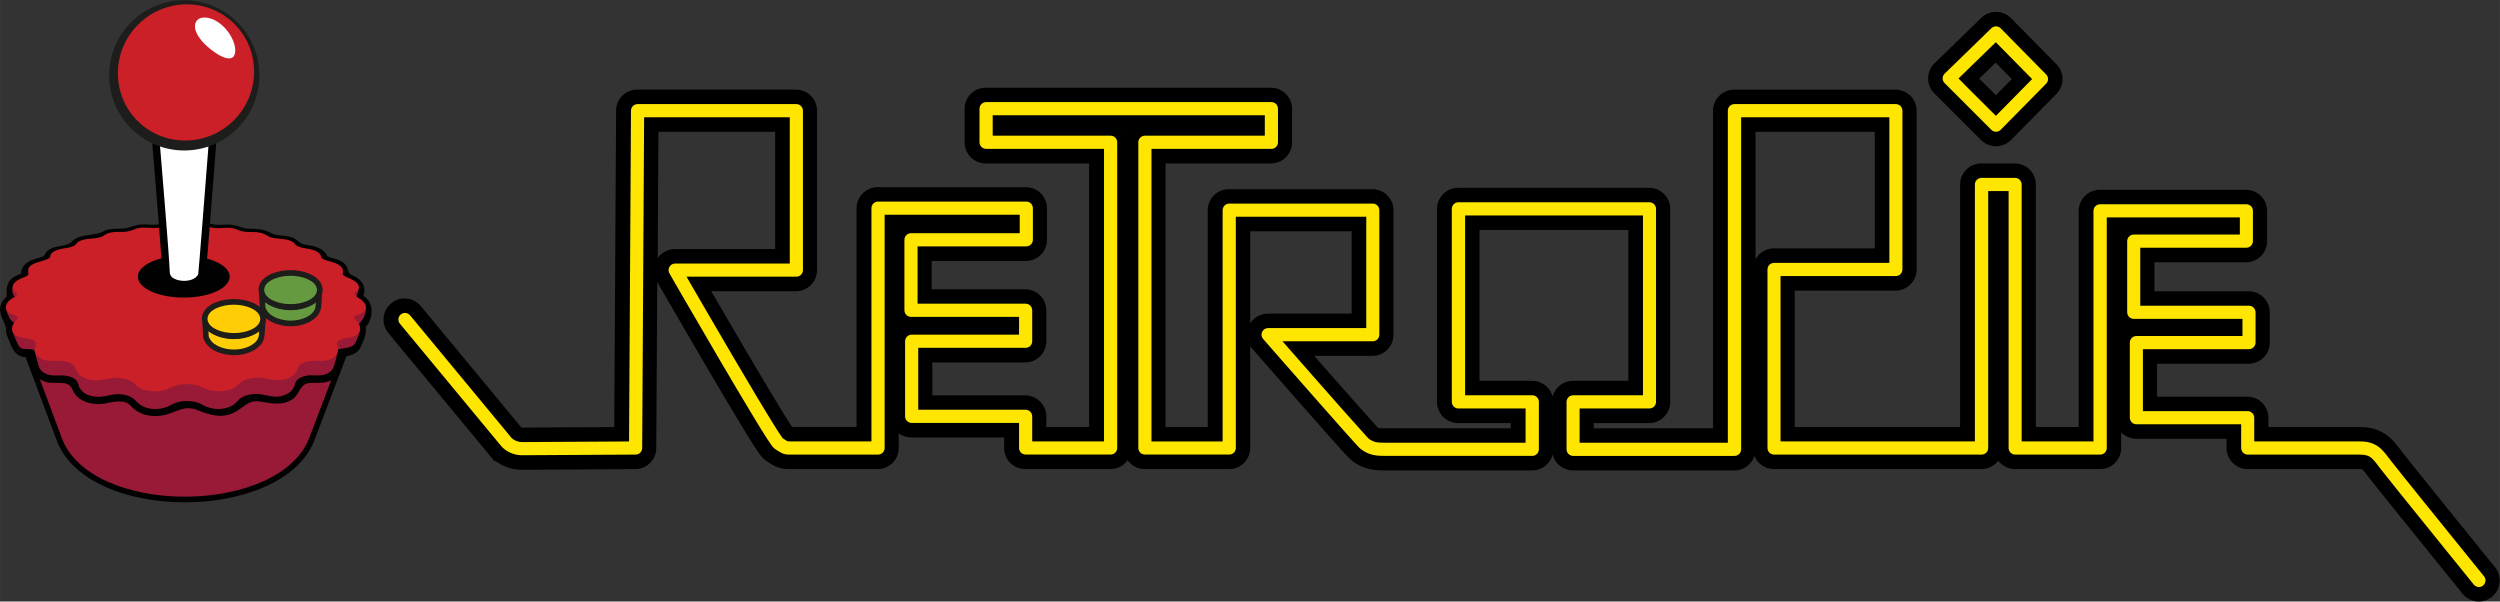 <svg height="456.5" viewBox="0 0 1897.282 456.502" width="1897.3" xmlns="http://www.w3.org/2000/svg"><rect x="0" y="0" width="1897.282" height="456.502" fill="#333333" stroke="none"/><path d="m1873.1 447.11c0-.005-36-44.438-56.767-70.271-6.948-8.647-12.102-15.091-13.915-17.459-2.52-3.319-4.314-5.711-5.493-6.885-1.24-1.194-1.428-1.258-2.363-1.588-.648-.195-1.811-.406-3.803-.406h-85.001c-2.765 0-5.47-1.118-7.423-3.074-1.955-1.955-3.076-4.66-3.076-7.425v-12.501h-73.999c-2.767 0-5.47-1.121-7.425-3.074-1.955-1.955-3.076-4.66-3.076-7.425v-57.001c0-2.765 1.121-5.47 3.076-7.425s4.658-3.074 7.425-3.074l74.999-.002v-1.999h-77c-2.765 0-5.47-1.119-7.425-3.074-1.953-1.955-3.074-4.66-3.074-7.425v-54c0-2.765 1.121-5.47 3.074-7.425 1.955-1.956 4.66-3.074 7.425-3.074l74.998-.002v-1.999h-90v169.5c0 2.765-1.118 5.467-3.074 7.423-1.955 1.955-4.658 3.076-7.423 3.076h-64.501c-2.765 0-5.47-1.118-7.425-3.074-1.953-1.955-3.074-4.66-3.074-7.425v-189.5h-4.5v189.5c0 2.765-1.118 5.467-3.074 7.423-1.955 1.955-4.658 3.076-7.423 3.076h-157.5c-2.767 0-5.47-1.118-7.425-3.074-1.955-1.955-3.076-4.66-3.076-7.425v-135.5c0-2.765 1.121-5.47 3.076-7.425 1.955-1.956 4.658-3.076 7.425-3.076h81.998v-99.5h-101.5v246.5c0 2.765-1.121 5.47-3.076 7.426-1.953 1.953-4.658 3.074-7.423 3.074h-122.5c-2.767 0-5.47-1.119-7.425-3.074-1.956-1.956-3.076-4.661-3.076-7.426v-36c0-2.765 1.12-5.47 3.076-7.425 1.955-1.955 4.658-3.074 7.425-3.074l47.499-.002v-125.5h-124v125.5h45.502c2.765 0 5.47 1.119 7.425 3.074 1.956 1.955 3.074 4.66 3.074 7.425v36c0 2.765-1.121 5.47-3.076 7.426-1.956 1.953-4.658 3.074-7.423 3.074h-111.5c-3.131-.015-6.659-.019-10.691-.915-4.014-.871-8.395-2.879-12.111-6.086-.648-.564-.848-.787-1.191-1.128-.312-.321-.642-.668-1.022-1.073-.752-.805-1.694-1.829-2.824-3.076-2.258-2.49-5.264-5.846-8.773-9.793-7.02-7.889-16.051-18.124-24.98-28.272-17.86-20.297-35.305-40.239-35.308-40.243-2.712-3.098-3.36-7.504-1.659-11.252 1.7-3.75 5.444-6.161 9.562-6.161h68.999v-73.5h-87.999v170c0 2.765-1.121 5.467-3.076 7.423-1.953 1.955-4.658 3.076-7.423 3.076h-64c-2.767 0-5.47-1.121-7.425-3.076-1.956-1.956-3.076-4.658-3.076-7.423v-232.04c0-2.765 1.121-5.47 3.076-7.425 1.956-1.953 4.658-3.074 7.425-3.074h85.497v-4.5h-195.42v4.5h84.001c2.765 0 5.47 1.121 7.423 3.074 1.955 1.956 3.076 4.661 3.076 7.425v232c0 2.765-1.121 5.467-3.076 7.423-1.953 1.958-4.658 3.076-7.423 3.076h-64.505c-2.765 0-5.467-1.118-7.422-3.074-1.956-1.955-3.077-4.66-3.077-7.425v-13.503h-76c-2.765 0-5.469-1.118-7.422-3.073-1.956-1.953-3.077-4.658-3.077-7.423v-57.001c0-2.768 1.121-5.47 3.074-7.425 1.956-1.956 4.66-3.074 7.425-3.074l76-.003v-2.498h-76.5c-2.765 0-5.47-1.121-7.425-3.074-1.955-1.956-3.074-4.661-3.074-7.426v-53.5c0-2.765 1.119-5.47 3.074-7.425 1.956-1.956 4.661-3.076 7.425-3.076h77v-3.001h-91.5v171.5c0 2.765-1.121 5.467-3.076 7.423-1.956 1.958-4.658 3.076-7.423 3.076h-67c-1.116-.005-2.322-.027-3.769-.247-1.435-.209-3.058-.686-4.372-1.282-2.675-1.247-3.996-2.313-6.185-3.734-1.142-.783-1.568-1.258-1.983-1.666-.39-.403-.665-.729-.929-1.046-.513-.628-.951-1.222-1.435-1.897-.951-1.335-2.036-2.962-3.314-4.942-2.549-3.95-5.839-9.267-9.653-15.548-7.623-12.553-17.31-28.923-26.856-45.199-19.089-32.545-37.595-64.685-37.604-64.696-1.873-3.253-1.868-7.249.009-10.497 1.877-3.246 5.339-5.243 9.089-5.243l81.5-.002v-100h-99.58l-1.438 245.56c-.034 5.735-4.702 10.403-10.437 10.439-.03 0-82.435.5-86.062.5-6.281.014-11.354-2.072-14.664-4.182-3.172-2.012-4.93-4.003-5.549-4.748l-.001.001-76.876-92.877v.002c-3.698-4.468-3.074-11.089 1.394-14.784 4.468-3.697 11.086-3.074 14.784 1.395l76.744 92.714c.099.093.351.313.708.536.752.452 1.74.931 3.461.944 1.632 0 23.213-.126 44.249-.25 11.746-.07 23.342-.14 31.311-.188l1.44-245.62c.032-5.768 4.731-10.438 10.499-10.438h120.5c2.765 0 5.469 1.119 7.422 3.074 1.956 1.956 3.077 4.661 3.077 7.425v121c0 2.765-1.121 5.47-3.077 7.425-1.953 1.953-4.658 3.074-7.422 3.074h-73.809c3.11 5.373 6.855 11.833 10.976 18.918 11.49 19.761 25.895 44.396 37.511 63.808 7.721 12.91 14.289 23.618 17.663 28.632.464.697.882 1.293 1.182 1.709.615.409 1.095.723 1.425.934.017.001.034.001.052.001 2.599-.002 38.303-.003 56.499-.002v-171.5c0-2.765 1.121-5.47 3.077-7.423 1.956-1.956 4.658-3.077 7.425-3.077h112.5c2.765 0 5.467 1.121 7.423 3.077 1.955 1.953 3.076 4.658 3.076 7.423v24.001c0 2.765-1.121 5.47-3.076 7.423-1.956 1.955-4.658 3.076-7.423 3.076h-77.002v32.5h76.5c2.765 0 5.47 1.121 7.425 3.076 1.956 1.955 3.077 4.658 3.077 7.425v23.5c0 2.765-1.121 5.467-3.077 7.423-1.956 1.958-4.661 3.076-7.425 3.076l-76-.002v36.002h76c2.765 0 5.47 1.121 7.425 3.076 1.956 1.956 3.077 4.658 3.077 7.426v13.497h43.498v-211h-83.998c-2.765 0-5.47-1.119-7.425-3.074-1.956-1.956-3.077-4.661-3.077-7.425v-25.515c0-2.767 1.121-5.47 3.077-7.425 1.956-1.956 4.661-3.077 7.425-3.077h216.5c2.765 0 5.47 1.121 7.425 3.077 1.956 1.955 3.074 4.658 3.074 7.425v25.499c0 2.765-1.118 5.47-3.074 7.425-1.955 1.955-4.66 3.076-7.425 3.076h-85.5v211h43.001v-170c0-2.765 1.121-5.47 3.076-7.425 1.956-1.956 4.661-3.076 7.425-3.076h109c2.765 0 5.47 1.121 7.425 3.076 1.955 1.956 3.074 4.661 3.074 7.425v94.5c0 2.765-1.121 5.468-3.076 7.423-1.953 1.955-4.658 3.076-7.423 3.076h-56.342c4.75 5.417 10.236 11.667 15.898 18.108 16.278 18.516 34.146 38.746 39.771 44.816.504.547.932.995 1.141 1.211 1.172.931 1.792 1.164 2.972 1.467 1.218.291 3.188.41 6.059.398 4.831-.002 74.167-.002 101-.001v-15h-45.502c-2.765 0-5.47-1.121-7.423-3.074-1.956-1.956-3.077-4.661-3.077-7.426v-146.5c0-2.767 1.121-5.47 3.077-7.425 1.953-1.956 4.658-3.076 7.423-3.076h145c2.765 0 5.47 1.121 7.423 3.076 1.956 1.956 3.077 4.658 3.077 7.425v146.5c0 2.765-1.121 5.47-3.077 7.426-1.955 1.953-4.658 3.074-7.423 3.074h-47.503v14.999h101.5v-246.5c0-2.765 1.119-5.47 3.074-7.425 1.956-1.956 4.661-3.074 7.426-3.074h122.5c2.765 0 5.47 1.119 7.425 3.074 1.956 1.956 3.074 4.661 3.074 7.425v120.5c0 2.765-1.118 5.47-3.074 7.423-1.955 1.955-4.66 3.076-7.425 3.076h-82.002v114.5h136.5v-189.5c0-2.765 1.121-5.47 3.076-7.423 1.955-1.956 4.658-3.077 7.425-3.077h25.499c2.765 0 5.47 1.121 7.425 3.077 1.956 1.955 3.074 4.658 3.074 7.423v189.5h43.501v-169.5c0-2.765 1.121-5.47 3.076-7.425 1.956-1.955 4.658-3.074 7.425-3.074h111c2.765 0 5.47 1.119 7.425 3.074 1.956 1.956 3.074 4.661 3.074 7.425v23c0 2.765-1.118 5.47-3.074 7.425-1.955 1.953-4.66 3.074-7.425 3.074h-75.001v33.001h77.002c2.765 0 5.47 1.119 7.426 3.074 1.953 1.956 3.073 4.661 3.073 7.426v22.999c0 2.765-1.12 5.47-3.076 7.426-1.955 1.953-4.658 3.074-7.423 3.074h-75.003v36h74.001c2.765 0 5.47 1.12 7.426 3.076 1.955 1.955 3.074 4.658 3.074 7.425v12.499c21.961-.001 71.016-.001 74.501-.001 3.425.003 6.657.351 9.761 1.268 3.093.901 5.967 2.431 8.28 4.234 4.663 3.705 7.15 7.597 10.3 11.62 1.059 1.39 4.34 5.514 8.773 11.043 4.449 5.552 10.125 12.605 16.223 20.166 12.196 15.123 26.074 32.282 35.224 43.588 6.1 7.537 10.089 12.459 10.1 12.473 3.649 4.507 2.955 11.118-1.55 14.769-1.945 1.575-4.282 2.341-6.604 2.341-3.2 0-6.2-1.32-8.3-3.89z" fill="#fee600"/><path d="m1881.3 456.5c-4.638.008-9.288-2.034-12.439-5.928l.001-.002c-.194-.238-36.054-44.505-56.78-70.286-6.963-8.667-12.089-15.072-14.009-17.579-2.411-3.199-4.271-5.596-4.935-6.256-.133-.127-.245-.232-.335-.315-.081-.015-.188-.031-.322-.048-.353-.044-.898-.087-1.686-.085h-85.002c-4.248-.009-8.301-1.684-11.312-4.686-3-3.012-4.677-7.062-4.688-11.313v-7h-68.498c-4.253-.012-8.301-1.69-11.314-4.686-.063-.063-.125-.128-.188-.192v11.878c-.01 4.247-1.686 8.3-4.686 11.312-3.012 2.997-7.06 4.679-11.312 4.688h-64.501c-4.248-.009-8.301-1.684-11.316-4.688-.519-.521-.997-1.074-1.435-1.652-.438.579-.918 1.131-1.437 1.652-3.012 2.997-7.06 4.679-11.312 4.688h-157.5c-4.248-.009-8.301-1.684-11.314-4.686-1.523-1.53-2.706-3.328-3.503-5.285-.776 2.344-2.091 4.497-3.87 6.285-3.012 2.997-7.06 4.676-11.312 4.686h-122.5c-4.249-.01-8.302-1.686-11.313-4.686-2.05-2.06-3.482-4.603-4.188-7.362-.705 2.761-2.139 5.304-4.19 7.367-3.009 2.99-7.057 4.671-11.309 4.681h-111.53c-3.114-.019-7.164-.002-11.831-1.041-4.904-1.071-10.051-3.438-14.557-7.312-.76-.654-1.236-1.156-1.452-1.369l-.039-.039-.037-.039c-.337-.347-.688-.716-1.091-1.147-.778-.83-1.739-1.873-2.884-3.137-2.277-2.512-5.291-5.876-8.807-9.832-7.031-7.901-16.067-18.142-25.001-28.295-17.866-20.304-35.312-40.248-35.317-40.252-.54-.618-1.026-1.27-1.458-1.949v77.413c-.009 4.252-1.69 8.3-4.686 11.312-3.011 2.999-7.062 4.679-11.311 4.688h-64.001c-4.252-.009-8.303-1.69-11.314-4.688-.62-.623-1.183-1.29-1.687-1.993-.502.702-1.064 1.367-1.682 1.988-3.016 3.009-7.07 4.684-11.316 4.692h-64.74c-4.248-.009-8.3-1.686-11.312-4.686-2.998-3.012-4.679-7.062-4.688-11.313v-8.002h-70.499c-3.447-.008-6.764-1.111-9.5-3.129v11.131c-.009 4.252-1.69 8.3-4.686 11.309-3.014 3.005-7.066 4.682-11.313 4.69h-67.024c-1.172-.005-2.731-.03-4.539-.305-2.023-.303-3.991-.884-5.901-1.739-3.181-1.481-4.949-2.876-6.857-4.107l-.06-.036-.057-.042c-1.434-.956-2.479-2.024-2.727-2.279l-.05-.048-.048-.051c-.521-.537-.922-1.014-1.231-1.388-.619-.759-1.14-1.466-1.656-2.186-1.029-1.447-2.153-3.133-3.456-5.153-2.599-4.025-5.906-9.369-9.733-15.674-7.649-12.598-17.346-28.982-26.9-45.272-17.089-29.136-33.719-57.958-37.024-63.69l-.738 126.06c-.066 8.758-7.131 15.83-15.919 15.907h-.046c-.039 0-.098 0-.176.002-.158 0-.39.003-.693.003-.605.004-1.495.009-2.626.016-2.264.014-5.5.034-9.392.058-7.786.046-18.203.11-28.732.172-21.072.124-42.539.25-44.413.25h-.062c-7.495-.009-13.52-2.477-17.547-5.036-.919-.583-1.746-1.169-2.483-1.738l-.507.506-70.992-85.766-9.736-11.761c-2.46-2.971-3.681-6.617-3.676-10.199-.004-2.942.816-5.892 2.413-8.46v-.12l.043.052c.884-1.404 2.001-2.693 3.345-3.802 2.968-2.461 6.614-3.681 10.197-3.676 4.58-.008 9.176 1.985 12.332 5.8l76.291 92.168c.047.004.149.009.384.034 1.571 0 23.194-.127 44.216-.25 9.292-.057 18.491-.111 25.875-.156l1.409-240.19c.06-8.802 7.199-15.898 15.999-15.907h120.5c4.25.011 8.302 1.686 11.311 4.686 3 3.014 4.679 7.064 4.688 11.316v121c-.009 4.252-1.688 8.302-4.688 11.316-3.011 2.998-7.059 4.674-11.311 4.686h-64.264c1.931 3.33 4.006 6.904 6.187 10.653 11.483 19.749 25.882 44.374 37.475 63.749 7.692 12.861 14.277 23.591 17.522 28.407.042.063.085.127.127.189 5.819-.002 22.178-.004 37.027-.004 4.185 0 8.25 0 11.926.001v-165.95c.009-4.252 1.688-8.302 4.688-11.312 3.009-3 7.06-4.679 11.314-4.688h112.5c4.252.009 8.302 1.69 11.311 4.686 3 3.011 4.679 7.062 4.688 11.313v24.001c-.009 4.252-1.688 8.302-4.688 11.312-3.009 2.998-7.059 4.679-11.311 4.688h-71.501v21.499h70.999c4.252.009 8.302 1.688 11.313 4.688 3 3.009 4.679 7.06 4.688 11.313l.002 23.502c-.012 4.249-1.693 8.3-4.686 11.307-3.016 3.007-7.071 4.681-11.318 4.689h-70.5v25.003h70.499c4.252.01 8.302 1.688 11.316 4.688 2.995 3.009 4.679 7.06 4.688 11.313v8h32.496v-200h-78.496c-4.25-.012-8.3-1.686-11.316-4.686-2.998-3.014-4.679-7.062-4.688-11.314v-25.505c.009-4.254 1.69-8.305 4.688-11.313 3.013-3 7.062-4.679 11.316-4.688h216.5c4.253.009 8.303 1.688 11.314 4.686 2.999 3.014 4.676 7.066 4.686 11.316v25.499c-.01 4.248-1.684 8.3-4.686 11.314-3.014 3-7.062 4.676-11.314 4.688h-80.002v200h32.001v-164.49c.011-4.252 1.688-8.302 4.688-11.316 3.014-3 7.064-4.676 11.316-4.686l109-.002c4.25.011 8.3 1.688 11.313 4.688 3 3.016 4.675 7.066 4.686 11.316v94.497c-.011 4.253-1.69 8.303-4.686 11.312-3.014 3-7.063 4.679-11.313 4.688h-44.201c2.55 2.903 5.198 5.919 7.887 8.977 16.256 18.489 34.173 38.773 39.686 44.723.298.322.57.611.773.825.069.05.116.081.142.097l.01.009c0-.002 0 0 .053.017.066.022.218.066.461.128.448.094 2.034.239 4.312.228.063 0 .237-.005.499-.001 3.367-.002 28.007-.004 53.264-.004 15.365 0 30.956 0 42.117.001v-3.999h-40c-4.254-.009-8.302-1.688-11.313-4.686-2.998-3.011-4.679-7.062-4.688-11.313v-146.52c.01-4.254 1.689-8.305 4.686-11.314 3.014-3.002 7.063-4.679 11.315-4.688h145c4.252.009 8.302 1.686 11.312 4.686 2.999 3.012 4.679 7.062 4.689 11.316v146.5c-.011 4.252-1.69 8.303-4.689 11.316-3.012 2.995-7.06 4.674-11.312 4.683h-42.003v4h90.503v-241c.01-4.25 1.686-8.3 4.686-11.316 3.016-3 7.065-4.674 11.315-4.684l122.5-.002c4.247.011 8.3 1.686 11.311 4.686 3.005 3.016 4.679 7.066 4.686 11.316v120.5c-.01 4.245-1.684 8.3-4.686 11.311-3.014 2.998-7.062 4.676-11.313 4.686h-76.504v103.5h125.5v-184c.01-4.252 1.688-8.302 4.686-11.314 3.012-2.998 7.062-4.679 11.316-4.688h25.499c4.252.009 8.302 1.69 11.311 4.688 3.003 3.014 4.679 7.064 4.688 11.314v184h32.5v-164c.01-4.252 1.688-8.3 4.688-11.314 3.011-3 7.063-4.676 11.313-4.686h111c4.247.012 8.298 1.686 11.312 4.686 3.004 3.014 4.676 7.066 4.686 11.314v23.001c-.012 4.248-1.684 8.3-4.688 11.316-3.014 2.995-7.06 4.672-11.312 4.683h-69.503v22.001h71.503c4.25.009 8.3 1.683 11.318 4.688 2.995 3.013 4.669 7.062 4.681 11.311v22.999c-.01 4.25-1.688 8.3-4.69 11.316-3.009 2.995-7.057 4.674-11.309 4.683h-69.504v25.001h68.502c4.249.01 8.302 1.687 11.315 4.686 2.998 3.014 4.674 7.064 4.686 11.316v6.997h69.004c3.791.003 7.572.388 11.295 1.486 3.818 1.119 7.257 2.949 10.165 5.209 5.417 4.313 8.274 8.82 11.251 12.596.964 1.264 4.275 5.428 8.69 10.935 4.444 5.544 10.119 12.596 16.212 20.153 12.194 15.118 26.07 32.275 35.219 43.58 6.055 7.481 10.016 12.368 10.105 12.479 0 .007 0 0 0-.005 0-.004-.01-.009 0-.002 2.39 2.947 3.568 6.539 3.566 10.063.01 4.64-2.042 9.282-5.929 12.44-2.944 2.385-6.527 3.566-10.046 3.565h-.3zm-134.7-111.5h44.188c2.379.002 4.048.24 5.388.64l.128.039.115.039c.392.14 1.282.426 2.227 1.041.911.601 1.443 1.128 2.122 1.772l.066.064c1.75 1.779 3.44 4.117 5.979 7.438 1.721 2.248 6.903 8.729 13.835 17.357 20.756 25.817 56.754 70.255 56.754 70.255l-4.273 3.464 4.273-3.464c.997 1.229 2.412 1.847 3.892 1.854 1.119-.005 2.202-.355 3.135-1.11 1.234-1.004 1.852-2.424 1.858-3.896-.01-1.121-.355-2.199-1.163-3.204-.031-.036-.077-.093-.135-.167-.124-.151-.303-.374-.539-.663-.471-.582-1.161-1.434-2.042-2.522-1.764-2.174-4.284-5.289-7.334-9.06-9.151-11.307-23.031-28.466-35.229-43.594-6.102-7.563-11.779-14.621-16.233-20.178-4.452-5.553-7.701-9.635-8.814-11.094-3.364-4.332-5.48-7.607-9.35-10.674-1.76-1.378-4.069-2.607-6.456-3.296-2.466-.729-5.146-1.041-8.202-1.043-3.485 0-52.541 0-74.501.002h-5.502v-17.999c.01-1.284-.553-2.64-1.463-3.536-.899-.913-2.257-1.476-3.536-1.466h-79.501v-47h80.503c1.277.009 2.635-.553 3.534-1.463.91-.899 1.475-2.257 1.466-3.537v-22.999c.01-1.279-.556-2.642-1.461-3.536-.899-.91-2.26-1.473-3.539-1.463h-82.503v-44.002h80.503c1.275.011 2.64-.553 3.536-1.463.908-.895 1.471-2.252 1.461-3.534v-23.001c.01-1.28-.553-2.64-1.463-3.537-.895-.908-2.255-1.473-3.534-1.461h-111c-1.284-.009-2.638.55-3.536 1.461-.911.899-1.475 2.259-1.466 3.537v175h-54.502v-195c.01-1.282-.551-2.638-1.463-3.537-.897-.911-2.26-1.475-3.534-1.463h-25.499c-1.28-.011-2.638.551-3.539 1.466-.908.894-1.473 2.254-1.463 3.534v195h-147.5v-125.51h87.503c1.274.012 2.637-.553 3.538-1.468.906-.892 1.468-2.25 1.461-3.529v-120.5c.01-1.282-.553-2.64-1.463-3.539-.897-.908-2.255-1.47-3.534-1.461h-122.5c-1.282-.009-2.642.553-3.539 1.461-.908.899-1.472 2.259-1.463 3.539v252h-112.5v-25.999h53.005c1.277.009 2.638-.553 3.534-1.463.913-.899 1.475-2.26 1.465-3.537v-146.5c.01-1.282-.552-2.635-1.468-3.539-.894-.911-2.254-1.472-3.531-1.463h-145c-1.279-.009-2.638.553-3.536 1.466-.913.901-1.475 2.254-1.464 3.537v146.5c-.011 1.277.553 2.638 1.466 3.537.895.908 2.257 1.472 3.534 1.463h51v26.001h-5.5c-11.116-.002-29.523-.002-47.617-.002-25.59 0-50.557 0-53.38.002h-.066l-.063-.002h-.254c-2.855-.014-4.896-.081-6.956-.546l-.051-.014-.039-.01c-1.325-.254-3.585-1.223-5.024-2.486l-.278-.22-.254-.262c-.243-.252-.693-.723-1.223-1.298-5.747-6.204-23.567-26.384-39.869-44.925-5.663-6.442-11.151-12.694-15.903-18.113l-8.002-9.126h68.48c1.277.01 2.636-.555 3.532-1.465.913-.899 1.475-2.257 1.466-3.535v-94.497c.01-1.282-.553-2.642-1.464-3.539-.896-.911-2.257-1.473-3.534-1.463h-108.92c-1.28-.009-2.64.553-3.537 1.466-.913.896-1.475 2.257-1.466 3.536v175.5h-54v-222.03h91.002c1.277.011 2.638-.553 3.537-1.466.908-.894 1.473-2.254 1.461-3.534v-25.505c.012-1.284-.551-2.638-1.464-3.537-.896-.913-2.257-1.475-3.534-1.465h-216.51c-1.278-.009-2.64.553-3.539 1.465-.913.901-1.472 2.254-1.463 3.537v25.499c-.011 1.278.553 2.638 1.463 3.534.897.911 2.257 1.475 3.539 1.463h89.495v222h-54.497v-18.997c.009-1.282-.55-2.635-1.465-3.536-.899-.911-2.259-1.475-3.537-1.466h-81.5v-47.002l81.5.002c1.282.009 2.637-.553 3.537-1.463.915-.904 1.475-2.26 1.465-3.534v-23.502c.009-1.279-.553-2.637-1.465-3.536-.899-.91-2.259-1.475-3.537-1.466h-82v-43.497h82.503c1.277.009 2.635-.553 3.536-1.468.908-.895 1.473-2.255 1.463-3.532v-24.001c.009-1.277-.555-2.638-1.465-3.534-.899-.913-2.257-1.475-3.534-1.466h-112.51c-1.28-.009-2.635.553-3.539 1.468-.911.895-1.472 2.255-1.463 3.532v177l-5.504-.004h-17.421c-17.526 0-37.175 0-39.074.002-.016 0-.138.002-.365-.009l-1.438-.083-1.211-.772c-.372-.239-.874-.566-1.511-.991l-.828-.553-.583-.808c-.342-.47-.796-1.116-1.287-1.855-3.521-5.235-10.07-15.923-17.82-28.879-11.637-19.451-26.049-44.097-37.544-63.866-4.124-7.089-7.871-13.554-10.983-18.927l-4.777-8.257h83.347c1.277.012 2.64-.555 3.534-1.463.913-.899 1.475-2.259 1.465-3.537v-120.98c.009-1.277-.553-2.64-1.468-3.539-.895-.908-2.25-1.47-3.532-1.461h-120.5c-2.734-.009-4.993 2.236-5 4.97l-1.47 251.06-5.436.031c-7.97.049-19.566.117-31.313.188-21.049.124-42.587.25-44.323.25-2.704.044-5.151-1.007-6.252-1.731l-.037-.023-.051-.029c-.745-.471-1.222-.881-1.555-1.19l-.25-.234-76.962-92.979c-1.002-1.207-2.399-1.806-3.857-1.813-1.135.003-2.234.365-3.188 1.151-1.202.996-1.8 2.39-1.81 3.854.004 1.112.353 2.19 1.103 3.127l76.378 92.274.538.646c.399.475 1.697 1.986 4.275 3.623 2.562 1.636 6.64 3.331 11.648 3.323h.062c3.578 0 85.975-.499 86.028-.499 2.708-.003 4.97-2.264 4.97-4.973l1.47-251.03h110.54v111l-86.998.002c-1.792 0-3.434.947-4.33 2.5-.45.773-.672 1.63-.672 2.498 0 .835.207 1.664.626 2.424.014.022.018.03.023.037.007.011.009.016.011.023.007.009.012.018.016.027.012.019.025.042.043.073.037.064.09.158.161.28.142.243.351.605.622 1.076.543.945 1.342 2.328 2.358 4.087 2.034 3.523 4.944 8.555 8.449 14.605 7.011 12.098 16.405 28.262 25.941 44.522 9.539 16.264 19.217 32.618 26.813 45.126 3.8 6.26 7.073 11.546 9.573 15.419 1.255 1.943 2.3 3.512 3.167 4.725.458.641.814 1.122 1.188 1.578.236.281.382.457.615.701.515.5.362.406 1.183.996v.001c2.381 1.56 3.261 2.288 5.349 3.263.764.357 2.041.734 2.922.851 1.053.161 1.906.182 2.942.187h67.001c1.282.009 2.633-.553 3.532-1.466.915-.901 1.477-2.257 1.468-3.534v-177.02h102.51v14.001h-82.498c-1.28-.009-2.637.555-3.537 1.465-.91.897-1.472 2.254-1.463 3.537v53.499c-.009 1.28.553 2.641 1.461 3.534.899.911 2.261 1.476 3.539 1.466h81.998v13.499l-81.498.003c-1.282-.01-2.64.55-3.534 1.461-.913.898-1.475 2.254-1.465 3.539v56.999c-.009 1.277.553 2.638 1.468 3.536.892.906 2.25 1.468 3.532 1.459h81.5v19.004c-.011 1.277.553 2.638 1.465 3.536.897.911 2.25 1.473 3.532 1.464h64.503c1.28.009 2.635-.553 3.532-1.466.913-.901 1.475-2.257 1.465-3.534v-232c.009-1.277-.553-2.637-1.465-3.536-.895-.908-2.254-1.473-3.532-1.463h-89.502v-15.5h206.51v15.5h-90.997c-1.28-.009-2.638.553-3.537 1.463-.911.899-1.475 2.256-1.463 3.536v232c-.009 1.277.55 2.633 1.463 3.534.901.913 2.257 1.475 3.537 1.466h64.001c1.277.009 2.635-.556 3.532-1.466.913-.901 1.475-2.257 1.465-3.534v-175.5h99v84.5l-74.499-.003c-1.958 0-3.749 1.154-4.559 2.945-.296.651-.443 1.346-.443 2.053.003 1.178.413 2.333 1.244 3.304l.002-.001.007.009c.007.009.021.023.036.044.034.039.085.094.149.169.133.151.328.377.585.668.512.585 1.264 1.444 2.22 2.539 1.915 2.186 4.653 5.312 7.949 9.072 6.592 7.521 15.417 17.58 24.343 27.724 8.926 10.145 17.953 20.375 24.962 28.251 3.502 3.938 6.5 7.284 8.738 9.754 1.114 1.229 2.041 2.236 2.757 3.002.361.384.667.705.949.997.402.4.354.371.852.809 2.944 2.555 6.559 4.203 9.71 4.88 3.369.748 6.376.773 9.5.784h111.5c1.277.01 2.635-.553 3.534-1.463.912-.899 1.475-2.262 1.465-3.536v-36.001c.01-1.282-.553-2.64-1.463-3.536-.896-.911-2.257-1.473-3.536-1.464h-51.002v-136.48h135v136.5h-53c-1.281-.009-2.637.553-3.536 1.466-.91.896-1.475 2.255-1.466 3.534v36.001c-.012 1.277.553 2.637 1.463 3.536.899.91 2.255 1.473 3.536 1.463h122.5c1.275.01 2.638-.555 3.532-1.463.913-.899 1.475-2.262 1.466-3.536v-252h112.5v110.5h-87.497c-1.28-.009-2.636.553-3.534 1.463-.913.899-1.476 2.261-1.466 3.539v135.5c-.012 1.277.553 2.638 1.466 3.536.896.911 2.249 1.473 3.534 1.464h157.5c1.275.009 2.633-.553 3.532-1.466.912-.899 1.472-2.252 1.463-3.534v-195h15.502v195c-.01 1.277.555 2.64 1.466 3.536.894.911 2.252 1.473 3.534 1.464h64.501c1.275.009 2.633-.553 3.532-1.466.912-.899 1.472-2.252 1.463-3.534v-175h101v13l-80.496.002c-1.282-.009-2.64.553-3.534 1.461-.911.899-1.475 2.261-1.466 3.539v53.999c-.01 1.277.555 2.64 1.463 3.534.897.911 2.257 1.475 3.537 1.466h82.498v12.999h-80.498c-1.282-.009-2.638.553-3.534 1.464-.913.898-1.478 2.259-1.466 3.536v57.002c-.012 1.275.553 2.638 1.463 3.532.899.912 2.257 1.475 3.537 1.465h79.5v18.002c-.012 1.277.553 2.638 1.468 3.539.89.908 2.248 1.47 3.53 1.461h40.8zm-623.8-56h40.003c4.249.009 8.3 1.686 11.313 4.684 2.051 2.06 3.481 4.604 4.186 7.363.705-2.761 2.138-5.304 4.188-7.361 3.012-3 7.064-4.677 11.313-4.686l41.998-.002v-114.49h-113v114.5-.004zm-164.24-31.66c-.01-.014-.017-.019-.019-.022l-.012-.014-.004-.005-.001.001c.01.02.02.03.03.04zm-9.78-11.92c2.908-4.575 7.979-7.409 13.501-7.413h63.497v-62.497h-76.998v69.905l-.02.005zm383.52-48.65c.718-1.299 1.618-2.503 2.687-3.577 3.012-2.998 7.062-4.678 11.314-4.686l76.498-.002v-88.498h-90.5v96.77zm-833.18-.87c2.97-4.296 7.878-6.896 13.157-6.896l75.999-.002v-89h-88.594l-.57 95.9zm356.66-97.217c.042-.06.086-.119.129-.178h-.259c.05.058.09.118.13.178z"/><path d="m1507.4 102.43-35.499-35.501c-1.986-1.983-3.097-4.694-3.075-7.5.021-2.805 1.169-5.5 3.182-7.456l35.501-34.5c4.135-4.019 10.746-3.948 14.793.159l34.501 35.002c4.026 4.083 4.026 10.656 0 14.741l-34.501 35c-1.968 2-4.634 3.119-7.439 3.13h-.033c-2.9-.01-5.6-1.11-7.5-3.08zm-13.2-42.82 20.49 20.491 19.809-20.098-19.914-20.203-20.4 19.81z" fill="#fee600"/><path d="m1514.8 111c-4.241.002-8.318-1.684-11.318-4.686l3.888-3.89-3.888 3.888-35.5-35.49c-2.999-3-4.683-7.06-4.689-11.296 0-.013 0-.051 0-.106 0-.051 0-.118.01-.202.077-4.219 1.813-8.238 4.844-11.187l35.502-34.5c3.094-3.01 7.146-4.531 11.147-4.524 4.115-.006 8.277 1.6 11.396 4.765l34.501 35.002c3.061 3.101 4.607 7.192 4.602 11.232.01 4.04-1.543 8.129-4.602 11.232l-34.498 34.996c-2.99 3.043-7.082 4.761-11.358 4.774h.1zm0-11h.012c1.353-.011 2.595-.533 3.542-1.492l34.501-34.998c.966-.986 1.432-2.226 1.437-3.512 0-1.291-.471-2.528-1.437-3.51l-34.498-35c-.992-1.003-2.252-1.483-3.563-1.49-1.272.004-2.499.46-3.48 1.412l-35.502 34.5c-.952.921-1.507 2.224-1.516 3.552l-.001.141c.026 1.275.556 2.524 1.466 3.428l35.497 35.5c1 .955 2.2 1.469 3.6 1.469zm-24.5-36.502-3.945-3.945 28.301-27.503 27.555 27.952-27.503 27.905-24.5-24.409zm24.4 8.796 12.115-12.292-12.274-12.452-12.468 12.116 12.7 12.628z"/><g transform="matrix(.416 0 0 .416 197.984 622.576)"><path d="m-138.83-585.28c-52.105 0-102.82-9.882-142.79-27.826-43.625-19.588-73.443-48.033-86.228-82.256-5.699-15.263-45.744-122.46-66.232-177.32.95.221 1.958.418 3.024.589 1.308.207 2.601.383 3.883.559 4.87.667 9.076 1.239 13.009 3.349 5.274 2.826 6.889 7.111 9.291 14.442l6.747 20.367c1.487 4.496 6.756 6.245 18.799 6.245 1.332 0 2.383-.023 2.926-.045 1.045-.031 2.084-.07 3.116-.11 2.449-.094 4.759-.178 7.072-.178 4.008 0 7.268.286 10.256.904 6.964 1.436 12.711 4.121 16.615 7.761 2.172 2.021 2.969 4.231 4.07 7.291.637 1.765 1.358 3.769 2.434 5.86 5.153 9.997 17.165 15.733 32.959 15.733 2.759 0 5.524-.176 8.223-.528 3.709-.481 7.262-1.286 10.699-2.063 4.481-1.018 8.715-1.971 13.048-2.201 1.247-.066 2.499-.103 3.751-.103 5.883 0 11.589.735 16.964 2.171 7.063 1.894 12.702 4.705 16.761 8.371 1.044.925 1.995 1.838 2.929 2.729 3.063 2.922 6.227 5.94 10.835 8.193 6.822 3.337 14.781 5.097 23.015 5.097 8.58 0 17.144-1.87 24.765-5.419l1.476-.685c6.768-3.159 12.614-5.89 19.581-7.115 4.116-.72 8.356-1.089 12.6-1.089 2.99 0 6.017.185 8.992.547 6.888.833 13.225 3.473 19.933 6.261 7.356 3.06 14.964 6.224 23.64 7.052 1.924.181 3.87.275 5.778.275 6.574 0 12.826-1.063 18.578-3.166 7.27-2.647 11.798-6.918 16.592-11.445l1.252-1.178c10.004-9.38 25.204-10.783 33.376-10.783 1.399 0 2.82.04 4.221.122 4.898.275 9.626 1.195 14.636 2.168 5.97 1.159 12.144 2.363 18.575 2.363 4.665 0 8.967-.627 13.159-1.913 9.45-2.886 16.12-8.552 18.776-15.946l.072-.207.056-.211c1.683-6.318 3.822-9.723 7.883-12.557 4.729-3.314 10.808-5.428 18.075-6.299 1.516-.178 3.178-.268 5.078-.268 1.985 0 3.967.094 6.068.19 2.12.099 4.316.2 6.539.2 1.555 0 2.965-.052 4.317-.153l.866-.056c4.218-.284 12.071-.807 14.311-7.39l3.846-11.33c.595-1.753 1.132-3.64 1.649-5.466 1.401-4.933 2.851-10.039 5.531-13.055 4.043-4.557 10.772-6.184 15.704-6.752l1.084-.12c2.212-.249 4.627-.514 7.063-1.03l-67.281 176.81c-13.026 34.234-43.305 62.776-87.556 82.528-40.632 18.14-91.911 28.12-144.39 28.12" fill="#991a37"/><path d="m168.72-882.32c-.035.031-.066.066-.1.099-.089.089-.164.167-.176.178l.28-.28m.01-.01-.008.012.01-.01zm.01-.01c-.006.002-.009.007-.014.012l.01-.01zm.05-.05c-.041.04-.117.12-.214.214l.045-.042c.06-.06.12-.12.17-.17m.03-.04c-.011.016-.021.023-.033.038.008-.009.019-.019.025-.023v-.02m.01-.01-.019.023c-.026.023-.05.049-.072.073.07-.05.09-.09.09-.09m-613.23-3.14c17.657 47.266 65.462 175.24 71.73 192.03 28.327 75.831 130.91 113.44 233.85 113.44 103.79 0 207.93-38.201 236.77-113.97 6.723-17.662 55.295-145.25 72.859-191.38-.439 1.145-1.13 2.173-1.975 3.048.095-.092.17-.169.17-.169s-.073.077-.272.279c-.203.204-.278.279-.278.279s0-.002.002-.002c-1.119 1.131-1.504 1.521-1.504 1.521-.004 0 1.117-1.131 1.636-1.657-4.444 4.358-11.065 4.839-16.895 5.508-6.856.786-14.251 3.133-18.97 8.446-4.632 5.214-6.014 13.829-8.208 20.29-1.283 3.776-2.566 7.554-3.845 11.328-1.231 3.626-7.176 3.701-10.681 3.964-1.311.099-2.623.138-3.932.138-4.207 0-8.398-.387-12.607-.387-1.89 0-3.786.075-5.689.3-7.171.859-14.448 3.013-20.414 7.188-5.704 3.982-8.171 8.922-9.915 15.463-2.414 6.728-8.881 10.76-15.432 12.759-3.978 1.22-7.842 1.685-11.649 1.685-11.01 0-21.533-3.877-32.918-4.522-1.478-.087-2.987-.131-4.512-.131-13.028 0-27.333 3.208-36.903 12.177-5.142 4.823-9.242 9.054-16.081 11.544-5.361 1.957-11.099 2.854-16.815 2.854-1.767 0-3.537-.089-5.288-.253-15.479-1.474-27.929-11.415-43.44-13.301-3.189-.385-6.4-.58-9.613-.58-4.522 0-9.042.385-13.492 1.164-8.183 1.441-14.914 4.755-22.34 8.209-6.904 3.213-14.768 4.94-22.592 4.94-7.207 0-14.382-1.467-20.75-4.581-5.202-2.544-8.377-6.385-12.573-10.117-5.272-4.757-12.09-7.704-18.883-9.523-5.951-1.593-12.132-2.34-18.294-2.34-1.34 0-2.685.035-4.021.103-8.298.437-15.973 3.236-24.14 4.302-2.355.303-4.916.483-7.562.483-10.924 0-23.282-3.06-28.373-12.94-2.721-5.278-2.906-10.211-7.572-14.566-5.212-4.853-12.198-7.608-19.09-9.028-3.815-.791-7.552-1.016-11.297-1.016-3.416 0-6.842.185-10.354.298-.512.016-1.505.04-2.763.04-4.706 0-13.121-.34-13.906-2.713-2.087-6.303-4.182-12.616-6.271-18.929-2.558-7.723-4.385-14.602-12.224-18.805-5.911-3.166-12.062-3.433-18.519-4.454-5.29-.84-12.15-2.91-14.21-8.41m-.02-.04c.005.012.007.021.012.033 0 0 0-.02-.01-.03m596.92 19.24-25.55 67.115-38.648 101.5c-12.529 32.923-41.867 60.467-84.84 79.651-39.984 17.852-90.518 27.675-142.29 27.675-51.394 0-101.36-9.723-140.68-27.375-42.34-19.009-71.217-46.452-83.51-79.358-5.423-14.522-41.953-112.32-63.132-169.02 3.759.53 6.84 1.089 9.549 2.539 3.409 1.828 4.523 4.464 6.831 11.504l.476 1.462 3.772 11.375 2.499 7.547c3.237 9.784 16.546 9.784 23.694 9.784 1.409 0 2.519-.028 3.091-.045 1.056-.035 2.106-.073 3.152-.117 2.398-.087 4.662-.174 6.875-.174 3.7 0 6.54.246 9.213.8 6.038 1.241 10.93 3.487 14.146 6.482 1.152 1.075 1.64 2.234 2.732 5.266.69 1.917 1.471 4.081 2.701 6.475 6.065 11.776 19.749 18.528 37.54 18.528 2.982 0 5.971-.195 8.893-.573 3.944-.509 7.616-1.342 11.168-2.147 4.259-.965 8.284-1.873 12.18-2.079 1.16-.066 2.331-.089 3.483-.089 5.43 0 10.689.666 15.629 1.99 6.267 1.673 11.191 4.102 14.702 7.27.921.824 1.816 1.676 2.763 2.572 3.189 3.051 6.806 6.498 12.123 9.096 7.527 3.684 16.268 5.628 25.282 5.628 9.327 0 18.641-2.039 26.941-5.897l1.484-.695c6.436-3.006 11.995-5.602 18.295-6.709 3.818-.669 7.756-1.011 11.703-1.011 2.786 0 5.601.171 8.37.509 6.185.751 12.203 3.257 18.576 5.904 7.71 3.21 15.681 6.526 25.131 7.42 2.084.206 4.192.303 6.265.303 7.18 0 14.025-1.171 20.343-3.473 8.27-3.013 13.403-7.862 18.367-12.543l1.238-1.169c6.363-5.965 17.245-9.389 29.85-9.389 1.305 0 2.626.042 3.927.115 4.552.256 9.112 1.145 13.946 2.084 6.21 1.209 12.633 2.455 19.558 2.455 5.186 0 9.983-.699 14.663-2.133 11.05-3.379 18.908-10.176 22.125-19.145l.145-.404.111-.42c1.366-5.121 2.845-7.557 5.86-9.666 3.967-2.776 9.405-4.642 15.727-5.398 1.312-.155 2.774-.232 4.468-.232 1.868 0 3.792.089 5.829.183 2.182.101 4.437.204 6.777.204 1.685 0 3.224-.054 4.699-.162l.827-.061c4.638-.307 15.503-1.028 18.85-10.877l1.786-5.261 2.058-6.064c.637-1.877 1.191-3.825 1.728-5.714 1.183-4.175 2.527-8.904 4.428-11.044 2.27-2.53 6.55-4.31 12.09-4.99" fill="#010101"/><path d="m-162.27-1091.1c-9.962 0-18.968 3.825-28.734 4.46-9.52.617-19.023-1.013-28.559-.28-12.162.934-22.5 7.532-34.859 7.532-11.375 0-23.208-.204-33.622 5.211-17.005 8.84-42.183 3.269-56.24 17.805-11.355 11.745-32.774 5.834-45.746 18.109-3.359 3.18-3.875 8.486-8.141 9.951-4.792 1.656-9.791 2.674-14.6 4.29-9.432 3.173-19.496 8.64-23.162 18.546-2.353 6.351.823 7.192-5.599 9.832-4.434 1.826-8.757 3.974-12.563 6.926-6.973 5.409-8.834 12.847-9.842 21.696-.077.661.094 11.999.106 11.987-3.357 2.725-6.313 6.008-8.457 9.781-5.075 8.948-4.088 18.476-.323 27.776 4.086 10.084 7.542 13.895 7.953 24.277-.438 4.975 1.962 10.15 3.776 14.599 7.727 18.976 12.127 33.462 35.171 33.951 4.657.099 6.848 18.392 8.581 22.998 4.275 11.372 14.517 19.196 26.056 22.285 15.607 4.187 40.228-5.06 47.201 13.151 7.907 20.647 32.447 28.283 52.705 26.629 16.365-1.34 40.408-11.703 53.774 3.492 15.452 17.561 41.7 21.994 63.565 16.237 20.045-5.273 34.754-17.441 56.421-9.101 23.918 9.211 46.034 17.343 70.707 3.921 17.362-9.446 23.795-22.599 46.377-18.781 19.917 3.386 38.953 7.594 57.364-3.966 13.434-8.425 13.795-27.877 29.879-29.778 14.16-1.671 27.921 1.687 41.347-5.308 16.23-8.446 20.006-26.8 23.614-43.225 14.287-2.121 26.659-5.998 31.885-21.255 3.269-7.216 6.613-15 7.681-22.921.476-3.156.333-6.381-.367-9.49 2.35-3.046 4.711-5.759 6.381-9.277 8.055-16.981 6.187-36.799-10.222-47.695 4.34-15.55-.535-26.545-14.704-34.755-7.161-4.148-11.1-3.469-13.246-11.289-2.021-7.247-5.34-12.931-11.706-16.665-8.205-4.811-17.501-5.707-26.13-9.272-3.545-9.23-12.567-14.695-21.548-17.657-7.431-2.45-15.186-2.774-22.69-4.777-7.714-2.069-12.072-9.266-19.985-12.143-8.574-3.116-17.676-3.4-26.647-4.344-9.66-1.016-16.372-6.879-25.514-9.249-9.656-2.538-19.141-1.883-28.928-2.475-9.838-.59-18.166-5.734-27.864-6.973-7.696-.983-15.402-.33-23.112-.022-10.538.414-20.038-2.909-30.372-4.197-9.741-1.213-19.262.61-28.933 1.559-9.59 1-18.55-2.1-28.12-2.1" fill="#010101"/><path d="m-192.32-750.3c-12.885 0-26.497-4.264-35.357-14.538-6.937-8.045-17.443-11.429-27.48-12.489-14.401-1.521-27.387 4.71-41.594 4.71-12.587 0-27.231-4.288-33.935-16.477-2.551-4.67-2.534-10.178-6.466-13.984-5.155-5.05-12.601-7.327-19.449-8.181-13.501-1.673-26.768 2.607-39.278-5.325-4.993-3.161-8.803-8.148-10.083-14.226-.857-3.175-6.136-21.424-6.872-25.298-1.083-5.707-18.447-1.814-24.281-5.144-5.297-3.023-7.952-11.07-9.649-14.829-1.698-3.757-6.909-15.456-7.246-19.128.868-1.744 19.927-5.684 19.927-5.684s-3.331-.936-9.156-2.943c-5.827-2.004-12.634-7.824-14.334-11.093-1.703-3.274-9.759-17.335-7.264-24.467 3.689-4.614 22.306-4.13 26.413-7.568-.956-1.164-11.341-8.88-12.511-10.478-4.007-5.47-3.078-17.565 1.069-22.505 4.364-5.2 23.397-2.583 30.111-6.532 2.597-1.53-9.323-.801-6.984-2.781 3.016-2.55 1.818-11.06 2.274-14.706 1.87-14.972 27.015-10.24 36.605-14.042 2.861-1.137 5.581 1.371 7.981-.649 1.457-1.234 1.32-5.581 2.598-7.594 3.345-5.281 16.202-12.162 21.766-13.86 6.222-1.897 6.202 1.971 12.403-.027 2.97-.957 6.172-2.107 8.683-4.095 2.077-1.612 3.071-4.759 5.481-6.477 5.965-4.254 12.443-7.27 19.216-8.69 6.899-1.446 14.103-1.254 21.527-1.251 5.02 0 7.895-5.705 12.732-7.437 6.948-3.39 11.65-4.485 18.47-5.285 6.126.338 14.693 2.211 20.613.509 5.288-1.514 9.701-4.671 15.207-5.748 12.214-2.382 24.331 1.298 36.581-.823 5.359-.929 10.245-3.307 15.668-3.991 6.416-.807 13.142-.618 19.414 1.057 12.702 3.444 24.502-1.559 37.122-1.409 9.41.111 17.584 4.205 26.808 5.088 11.282 1.069 22.281-1.99 33.519.65 5.13 1.209 9.347 4.278 14.374 5.636 6.28 1.684 12.717-.568 19.151-.722 5.602.495 9.389 2.662 16.816 5.969 6.539 2.729 10.537 5.319 16.426 7.331 6.801 2.321 8.115-1.057 15.541-.246 7.882.86 19.854 6.192 25.278 10.903 2.187 1.897 3 4.769 5.426 6.24 2.516 1.534 5.337 2.585 8.123 3.445 4.853 1.489 1.125-2.983 6.104-2.121 7.628 1.545 20.277 8.662 24.696 12.717 2.341 2.144 4.151 5.005 4.505 8.306.311 3 3.024 3.815 5.78 3.275 1.049-.205 2.141-.544 3.755-.149 5.949 1.926 20.525-1.137 26.725 4.265 4.392 3.83 7.936 3.924 8.824 10.427.401 2.942 1.474 16.976 3.742 16.711 5.852 2.628 16.891.327 22.193 6.686 2.323 2.79 4.19 5.247 2.932 10.009-1.261 4.762-5.559 19.453-4.405 20.34 5.54 4.231 14.306 2.875 16.757 8.997 2.627 6.576-.982 21.346-4.857 25.692-1.156 1.291-7.268 9.178-7.456 10.694 2.875 3.945 2.74 4.877 2.608 7.683-.135 2.809-2.175 10.497-7.061 21.395-4.549 14.747-21.909 11.71-32.966 15.55-1.069 5.881-6.274 30.942-10.833 36.825-9.047 11.666-24.17 10.772-36.975 10.356-6.495-.209-13.17.739-19.194 3.361-2.783 1.209-5.467 2.809-7.682 4.961-2.949 2.858-3.442 5.914-4.601 9.718-4.106 13.438-17.961 19.544-30.333 20.705-10.355.962-19.423-2.164-29.462-3.9-9.757-1.69-20.109-1.096-29.51 2.22-4.438 1.565-8.81 3.806-12.298 7.125-3.275 3.124-5.869 6.604-9.642 9.18-8.246 5.642-18.268 8.049-28.034 8.049-9.987 0-20.048-2.527-28.776-7.66-8.593-5.027-18.766-6.944-28.515-6.944-9.748.012-19.944 1.906-28.517 6.977-8.74 5.12-18.84 7.67-28.86 7.67" fill="#991a37"/><path d="m-193.61-782.54c-13.185 0-27.114-3.875-36.178-13.198-7.102-7.301-17.851-10.375-28.118-11.337-14.74-1.378-28.027 4.278-42.568 4.278-12.873 0-27.859-3.896-34.721-14.961-2.612-4.238-2.591-9.242-6.618-12.696-5.271-4.586-12.892-6.651-19.898-7.42-13.815-1.528-27.389 2.363-40.186-4.844-5.114-2.868-9.154-7.369-10.322-12.912-.553-2.68-.42-5.43.278-8.07.701-2.607 2.193-4.97.974-7.664-2.212-4.895-9.209-6.935-14.307-7.735-6.532-1.033-12.85-1.138-18.82-4.165-5.419-2.746-9.606-7.542-9.876-13.459-.302-6.665 3.966-11.084 8.198-15.864 4.288-4.837 1.447-8.183-4.366-9.601-6.165-1.502-12.453-4.832-14.38-10.884-2.021-6.31 1.808-12.363 6.732-16.448 4.248-3.518 10.821-5.555 13.597-10.431.947-1.666-4.676-4.146-5.874-5.596-4.1-4.968-2.84-11.363 1.402-15.843 4.464-4.722 10.646-7.061 16.698-9.459 2.817-1.11 5.59-2.468 7.984-4.268 3.082-2.317.835-2.701.216-5.989-2.718-14.434 20.035-17.492 29.847-20.945 2.929-1.028 5.929-2.276 8.385-4.112 1.495-1.118 1.358-5.066 2.662-6.894 3.423-4.796 9.902-7.216 15.597-8.76 6.362-1.718 13.022-2.029 19.362-3.845 3.044-.872 6.32-1.914 8.888-3.718 2.125-1.466 3.141-4.322 5.608-5.881 12.319-7.794 28.236-4.429 41.689-9.023 4.798-1.638 8.076-5.178 13.025-6.752 6.719-2.129 14.104-2.804 21.163-2.47 6.267.309 12.778-.319 18.836-1.866 5.408-1.374 9.926-4.24 15.558-5.218 12.499-2.164 24.897 1.18 37.431-.745 5.481-.844 10.478-3.004 16.034-3.627 6.563-.729 13.447-.56 19.859.962 12.999 3.127 25.074-1.413 37.983-1.279 9.632.1 17.993 3.816 27.432 4.615 11.546.972 22.802-1.801 34.301.596 5.246 1.094 9.563 3.88 14.712 5.112 6.42 1.529 12.928 1.811 19.511 1.67 5.923-.125 11.96.453 17.662 1.982 6.247 1.653 10.407 5.941 16.432 7.77 13.406 4.059 30.233.78 41.768 9.673 2.239 1.72 3.07 4.329 5.554 5.66 2.576 1.394 5.459 2.349 8.309 3.132 4.968 1.352 10.104 1.741 15.127 2.821 5.753 1.238 11.87 3.117 16.39 6.799 2.396 1.948 4.251 4.542 4.61 7.542.316 2.72 3.342 3.777 5.909 4.913 8.204 3.612 17.325 4.239 25.104 8.89 4.942 2.96 9.406 7.842 8.143 13.697-.513 2.364-2.481 3.2-.358 4.968 2.56 2.132 5.711 3.664 8.86 4.911 9.348 3.702 26.802 11.919 19.042 24.108-1.436 2.255-3.641 3.98-6.11 5.2-1.755.868.292 2.473 1.27 3.461 4.391 4.424 10.747 6.47 14.991 11.14 4.086 4.454 6.012 10.631 2.93 16.064-3.465 6.113-9.863 6.768-15.93 9.371-6.617 2.844-2.177 7.477 1.126 10.908 4.541 4.715 7.547 11.154 5.341 17.488-4.654 13.395-20.87 11.187-32.182 14.674-5.315 1.638-11.682 5.545-9.094 11.567 2.722 6.325 1.957 13.412-2.707 18.755-9.252 10.589-24.732 9.774-37.834 9.399-6.646-.185-13.479.671-19.642 3.051-2.844 1.101-5.59 2.551-7.858 4.501-3.016 2.598-3.518 5.372-4.708 8.826-4.2 12.198-18.379 17.746-31.041 18.795-10.594.873-19.871-1.964-30.138-3.544-9.991-1.528-20.581-.997-30.204 2.016-4.54 1.422-9.014 3.459-12.582 6.47-3.355 2.837-6.007 5.996-9.866 8.336-8.44 5.121-18.697 7.308-28.684 7.308-10.218 0-20.515-2.297-29.448-6.96-8.791-4.555-19.201-6.299-29.174-6.299-9.978.007-20.411 1.727-29.181 6.341-8.969 4.698-19.302 7.012-29.56 7.012" fill="#cb2027"/><path d="m-56.921-991.84c0 21.084-37.507 38.177-83.773 38.177-46.267 0-83.777-17.093-83.777-38.177 0-21.086 37.509-38.183 83.777-38.182 46.262 0 83.769 17.1 83.769 38.16" fill="#010101"/><path d="m-48.939-853.73c-9.344 0-18.654-1.685-26.927-4.874-10.098-3.896-17.5-9.706-21.413-16.805-.432-.779-.778-1.359-1.057-1.828-1.616-2.699-1.889-3.724-2.089-7.833l-.378-7.669-.562-12.076 9.103 7.953c2.591 2.262 5.589 4.278 8.915 5.991 9.913 5.104 21.715 7.794 34.13 7.794 11.717 0 22.989-2.41 32.6-6.982 3.794-1.805 7.228-4.034 10.206-6.63l9.209-8.017-.675 12.189c-.128 2.276-.262 3.25-.381 4.107-.103.756-.195 1.408-.296 3.283-.635 12.398-11.147 19.985-17.355 23.402-9.505 5.24-20.926 8-33.035 8" fill="#ffcd05"/><path d="m-107.08-916.65 1.125 24.151c.073 1.547.148 3.088.225 4.628l.15 3.048c.229 4.663.628 6.573 2.815 10.234.257.427.575.955.974 1.683 4.498 8.162 12.823 14.773 24.061 19.112 8.864 3.415 18.817 5.219 28.786 5.219 12.976 0 25.258-2.985 35.517-8.634 12.343-6.789 19.452-16.62 20.019-27.668.087-1.631.158-2.157.252-2.821.154-1.119.293-2.229.421-4.532l1.352-24.383-18.417 16.033c-2.626 2.29-5.665 4.262-9.033 5.86-8.922 4.248-19.431 6.489-30.388 6.489-11.598 0-22.586-2.502-31.773-7.223-2.953-1.521-5.606-3.302-7.882-5.29l-18.185-15.91zm11.426 23.67c2.824 2.464 6.13 4.722 9.949 6.688 10.635 5.473 23.248 8.371 36.489 8.371 12.478 0 24.515-2.591 34.814-7.486 4.424-2.103 8.19-4.618 11.377-7.397-.229 4.154-.452 3.241-.675 7.397-.447 8.699-7.545 15.233-14.697 19.168-9.051 4.982-19.81 7.355-30.543 7.355-8.682 0-17.35-1.554-25.074-4.534-7.337-2.828-14.847-7.399-18.751-14.482-2.204-3.982-2.3-3.053-2.513-7.425-.125-2.55-.254-5.11-.376-7.66" fill="#1d1d1b"/><path d="m-49.225-883.79c-12.202 0-23.822-2.356-33.603-6.813-13.669-6.217-20.822-15.876-19.617-26.514 1.054-9.359 8.526-17.408 21.036-22.663 9.473-3.975 20.551-6.076 32.038-6.076 11.566 0 22.681 2.133 32.163 6.17.846.298 2.011.767 3.186 1.453 11.642 5.792 18.038 14.139 18.014 23.531-.009 10.136-7.72 19.189-21.157 24.829-9.495 3.98-20.581 6.08-32.065 6.08" fill="#ffcd05"/><path d="m-49.369-951.01c-12.166 0-23.935 2.241-34.034 6.482-14.308 6.008-22.891 15.543-24.163 26.847-1.451 12.797 7.002 24.676 22.61 31.777 10.441 4.755 22.801 7.273 35.734 7.273 12.162 0 23.939-2.241 34.05-6.482 15.446-6.484 24.31-17.267 24.322-29.586.029-11.405-7.327-21.363-20.725-28.07-1.388-.798-2.739-1.359-3.76-1.725-10.078-4.26-21.837-6.51-34.03-6.51m0 10.31c10.958 0 21.405 2.009 30.31 5.825.835.286 1.768.69 2.576 1.178 6.281 3.095 15.348 9.239 15.324 18.985-.009 7.967-6.569 15.292-17.996 20.091-8.863 3.715-19.259 5.677-30.067 5.677-11.453 0-22.342-2.187-31.469-6.348-11.497-5.229-17.568-12.961-16.628-21.24.833-7.425 7.206-13.998 17.908-18.488 8.863-3.71 19.255-5.67 30.042-5.67" fill="#1d1d1b"/><path d="m54.508-906.52c-9.344 0-18.653-1.683-26.93-4.877-10.093-3.893-17.496-9.699-21.411-16.798-.432-.777-.777-1.356-1.055-1.823-1.616-2.701-1.888-3.729-2.094-7.831l-.982-19.771 9.139 7.97c2.6 2.267 5.605 4.285 8.927 5.994 9.904 5.097 21.706 7.794 34.128 7.794 11.711 0 22.983-2.415 32.601-6.986 3.783-1.798 7.213-4.029 10.198-6.627l9.189-8.007-.655 12.17c-.124 2.3-.259 3.274-.378 4.13-.104.763-.194 1.41-.297 3.274-.627 12.381-11.137 19.973-17.344 23.399-9.498 5.25-20.919 8.01-33.028 8.01" fill="#669a40"/><path d="m-3.72-969.47 1.21 24.22c.128 2.544.252 5.083.375 7.634.236 4.675.634 6.58 2.818 10.244.258.425.576.957.974 1.68 4.503 8.164 12.825 14.775 24.065 19.112 8.86 3.415 18.816 5.217 28.785 5.217 12.975 0 25.257-2.983 35.518-8.627 12.347-6.813 19.451-16.636 20.011-27.682.087-1.603.161-2.133.253-2.8.16-1.164.295-2.234.42-4.56l1.312-24.346-18.381 16.015c-2.631 2.29-5.664 4.259-9.022 5.858-8.929 4.243-19.441 6.486-30.389 6.486-11.605 0-22.59-2.502-31.768-7.223-2.955-1.518-5.612-3.3-7.899-5.294l-18.281-15.93zm11.509 23.7c2.822 2.459 6.126 4.719 9.953 6.691 10.628 5.47 23.245 8.364 36.489 8.364 12.479 0 24.513-2.588 34.813-7.484 4.425-2.103 8.184-4.623 11.372-7.399-.225 4.158-.449 3.243-.675 7.399-.441 8.695-7.54 15.228-14.686 19.171-9.054 4.982-19.814 7.348-30.547 7.348-8.683 0-17.351-1.551-25.076-4.529-7.338-2.826-14.851-7.406-18.753-14.479-2.2-3.98-2.295-3.055-2.513-7.425-.129-2.55-.255-5.1-.381-7.65" fill="#1d1d1b"/><path d="m54.22-936.58c-12.202 0-23.82-2.354-33.604-6.808-13.66-6.214-20.81-15.873-19.618-26.507 1.06-9.371 8.533-17.421 21.043-22.671 9.48-3.978 20.555-6.078 32.032-6.078 11.555 0 22.674 2.131 32.169 6.168.835.293 1.991.764 3.174 1.453 11.646 5.787 18.042 14.139 18.022 23.533-.011 10.133-7.72 19.185-21.151 24.829-9.501 3.99-20.587 6.09-32.069 6.09" fill="#669a40"/><path d="m54.074-1003.8c-12.154 0-23.92 2.242-34.028 6.479-14.308 6.007-22.891 15.538-24.167 26.848-1.439 12.81 7.011 24.684 22.605 31.781 10.445 4.755 22.805 7.268 35.736 7.268 12.159 0 23.935-2.241 34.051-6.477 15.45-6.491 24.31-17.272 24.322-29.588.023-11.406-7.336-21.372-20.737-28.077-1.392-.794-2.734-1.354-3.741-1.717-10.092-4.21-21.854-6.51-34.038-6.51m0 10.31c10.959 0 21.406 2.008 30.313 5.827.837.284 1.765.69 2.572 1.178 6.279 3.091 15.345 9.238 15.325 18.983-.008 7.963-6.576 15.291-17.994 20.091-8.868 3.713-19.267 5.672-30.07 5.672-11.455 0-22.338-2.182-31.466-6.341-11.498-5.226-17.56-12.968-16.629-21.239.839-7.431 7.206-14 17.91-18.494 8.867-3.72 19.256-5.68 30.043-5.68" fill="#1d1d1b"/><path d="m-140.26-977.28c-11.866 0-32.135-4.675-32.821-22.194-1.347-34.505-15.855-207.5-19.134-246.39l104.66.402c-5.693 73.585-18.847 242.28-19.889 249.2-.877 5.4-5.19 10.599-11.836 14.258-5.55 3.08-13 4.76-20.98 4.76" fill="#fff"/><path d="m-199.7-1252.8s18.25 215.18 19.75 253.56c.778 19.895 20.491 28.798 39.688 28.798 9.109 0 17.74-1.981 24.297-5.584 8.509-4.682 14.088-11.675 15.309-19.188 1.257-7.693 20.524-257.13 20.524-257.13l-119.57-.5zm14.97 13.8 89.758.346c-7.569 97.805-18.189 233.04-19.261 241.32-.559 3.189-3.75 6.735-8.34 9.264-4.5 2.469-10.944 3.884-17.68 3.884-1.035 0-25.351-.176-25.95-15.59-1.29-32.67-14.35-189.27-18.53-239.17" fill="#010101"/><path d="m-2.744-1359.1c0 75.681-61.364 137.04-137.03 137.04-75.692 0-137.05-61.362-137.05-137.04 0-75.68 61.357-137.04 137.05-137.04 75.662 0 137.03 61.4 137.03 137" fill="#1d1d1b"/><path d="m-49.352-1277.1c-48.802 48.807-127.46 49.283-175.68 1.071-48.221-48.228-47.747-126.89 1.057-175.69 48.805-48.807 127.47-49.281 175.69-1.057 48.212 48.2 47.735 126.9-1.072 175.7" fill="#cb2027"/><path d="m-65.028-1444.8c19.798 21.892 22.551 47.994 12.677 53.332-9.954 5.528-28.282-5.544-45.289-20.196-16.711-14.83-27.532-32.958-20.455-45.548 6.89-12.5 33.239-9.6 53.072 12.4" fill="#fff"/></g></svg>